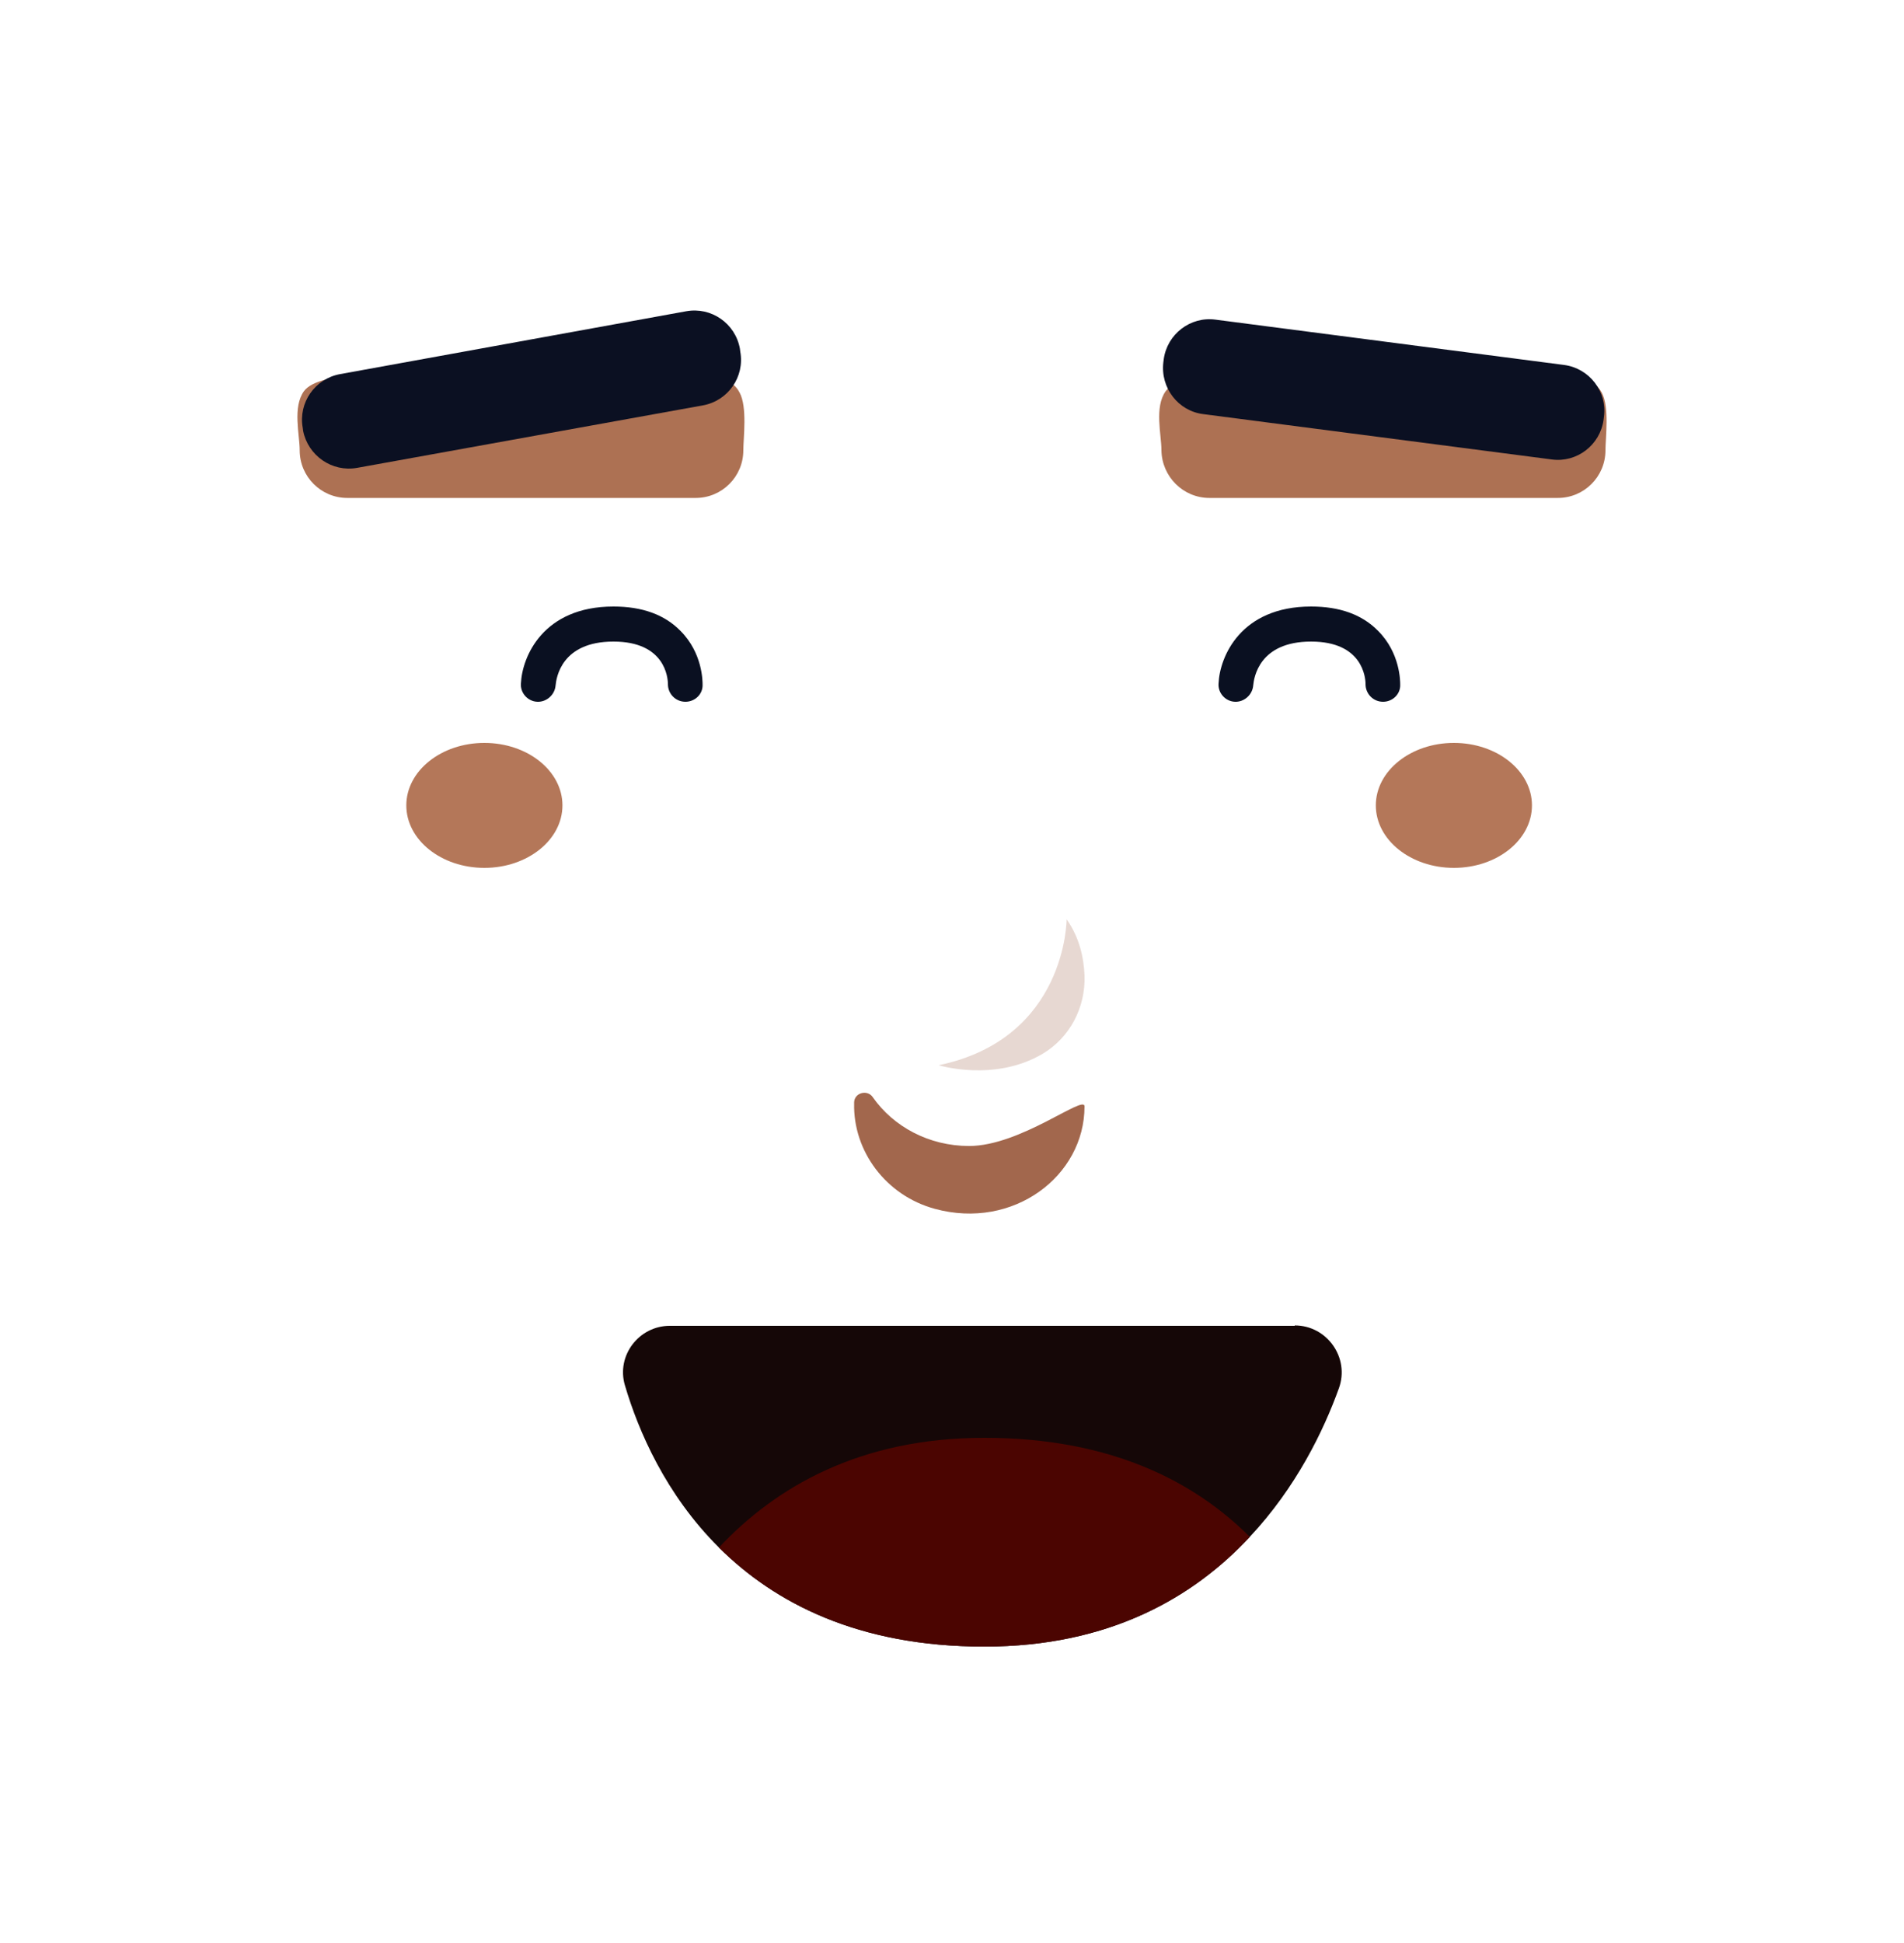 <svg width="50" height="51" viewBox="0 0 50 51" fill="none" xmlns="http://www.w3.org/2000/svg">
<g clip-path="url(#clip0_403_662)">
<path d="M36.32 18.42C36.06 18.42 35.86 18.21 35.86 17.96C35.86 17.78 35.78 16.84 34.43 16.84C33.06 16.84 32.93 17.79 32.91 17.99C32.89 18.24 32.67 18.43 32.43 18.42C32.18 18.41 31.98 18.19 32 17.94C32.03 17.24 32.58 15.92 34.43 15.92C35.18 15.92 35.77 16.13 36.19 16.56C36.77 17.14 36.77 17.88 36.77 17.97C36.78 18.22 36.57 18.42 36.32 18.42Z" fill="#0A1021"/>
<path d="M18 18.42C17.74 18.42 17.54 18.21 17.54 17.96C17.54 17.78 17.46 16.84 16.11 16.84C14.74 16.84 14.61 17.79 14.59 17.99C14.57 18.24 14.35 18.43 14.11 18.42C13.86 18.41 13.66 18.19 13.68 17.94C13.71 17.24 14.26 15.92 16.11 15.92C16.86 15.92 17.45 16.13 17.87 16.56C18.45 17.14 18.45 17.88 18.45 17.97C18.46 18.22 18.25 18.42 18 18.42Z" fill="#0A1021"/>
<path d="M9.12 13.07H18.27C18.96 13.07 19.52 12.51 19.52 11.82C19.52 11.5 19.63 10.68 19.42 10.3C19.2 9.87 18.64 9.89 18.27 9.89H9.12C8.84 9.89 8.19 9.98 7.98 10.27C7.68 10.69 7.87 11.41 7.87 11.82C7.87 12.51 8.43 13.07 9.12 13.07Z" fill="#AD7153"/>
<path d="M9.38 12.28L18.46 10.64C19.12 10.52 19.56 9.89 19.44 9.23L19.43 9.15C19.31 8.49 18.68 8.05 18.02 8.17L8.93 9.82C8.27 9.94 7.83 10.57 7.95 11.23L7.96 11.31C8.09 11.96 8.72 12.4 9.38 12.28Z" fill="#0B1022"/>
<path d="M31.76 13.07H40.91C41.6 13.07 42.16 12.51 42.16 11.82C42.16 11.5 42.27 10.68 42.06 10.3C41.83 9.87 41.27 9.89 40.9 9.89H31.75C31.47 9.89 30.82 9.98 30.61 10.27C30.31 10.69 30.5 11.41 30.5 11.82C30.51 12.51 31.07 13.07 31.76 13.07Z" fill="#AD7153"/>
<path d="M31.6 10.87L40.75 12.06C41.41 12.15 42.02 11.68 42.11 11.02L42.12 10.94C42.21 10.28 41.74 9.67 41.08 9.58L31.92 8.39C31.26 8.3 30.65 8.77 30.56 9.43L30.55 9.51C30.47 10.18 30.94 10.79 31.6 10.87Z" fill="#0B1022"/>
<path d="M28.48 29.04C28.48 30.87 26.61 32.29 24.55 31.73C23.26 31.38 22.4 30.21 22.43 28.96C22.43 28.95 22.43 28.94 22.43 28.93C22.44 28.68 22.78 28.59 22.92 28.8C23.46 29.57 24.39 30.08 25.45 30.08C26.8 30.08 28.48 28.72 28.48 29.04Z" fill="#A2674D"/>
<path opacity="0.25" d="M28.01 24.13C28.01 24.13 28.01 27.26 24.65 27.96C24.65 27.96 26.11 28.41 27.38 27.66C28.1 27.23 28.51 26.44 28.48 25.6C28.46 25.14 28.35 24.61 28.01 24.13Z" fill="#A2674D"/>
<path d="M34 34.79C34.85 34.79 35.45 35.64 35.16 36.44C34.76 37.55 34.04 39.04 32.82 40.34C31.35 41.92 29.14 43.22 25.85 43.22C22.53 43.22 20.34 42.07 18.88 40.62C17.48 39.23 16.76 37.55 16.41 36.36C16.18 35.58 16.78 34.8 17.59 34.8H34V34.79Z" fill="#150707"/>
<path d="M32.82 40.34C31.35 41.92 29.14 43.22 25.85 43.22C22.53 43.22 20.34 42.07 18.88 40.62C20.36 39.04 22.57 37.74 25.85 37.74C29.17 37.74 31.37 38.89 32.82 40.34Z" fill="#4B0501"/>
<path d="M12.72 22.78C13.852 22.78 14.77 22.046 14.77 21.14C14.77 20.234 13.852 19.5 12.72 19.5C11.588 19.5 10.67 20.234 10.67 21.14C10.67 22.046 11.588 22.78 12.72 22.78Z" fill="#B47759"/>
<path d="M38.18 22.78C39.312 22.78 40.23 22.046 40.23 21.14C40.23 20.234 39.312 19.5 38.18 19.5C37.048 19.5 36.13 20.234 36.13 21.14C36.13 22.046 37.048 22.78 38.18 22.78Z" fill="#B47759"/>
</g>
<defs>
<clipPath id="clip0_403_662">
<rect width="50" height="50" fill="white" transform="translate(0 0.69)"/>
</clipPath>
</defs>
</svg>
